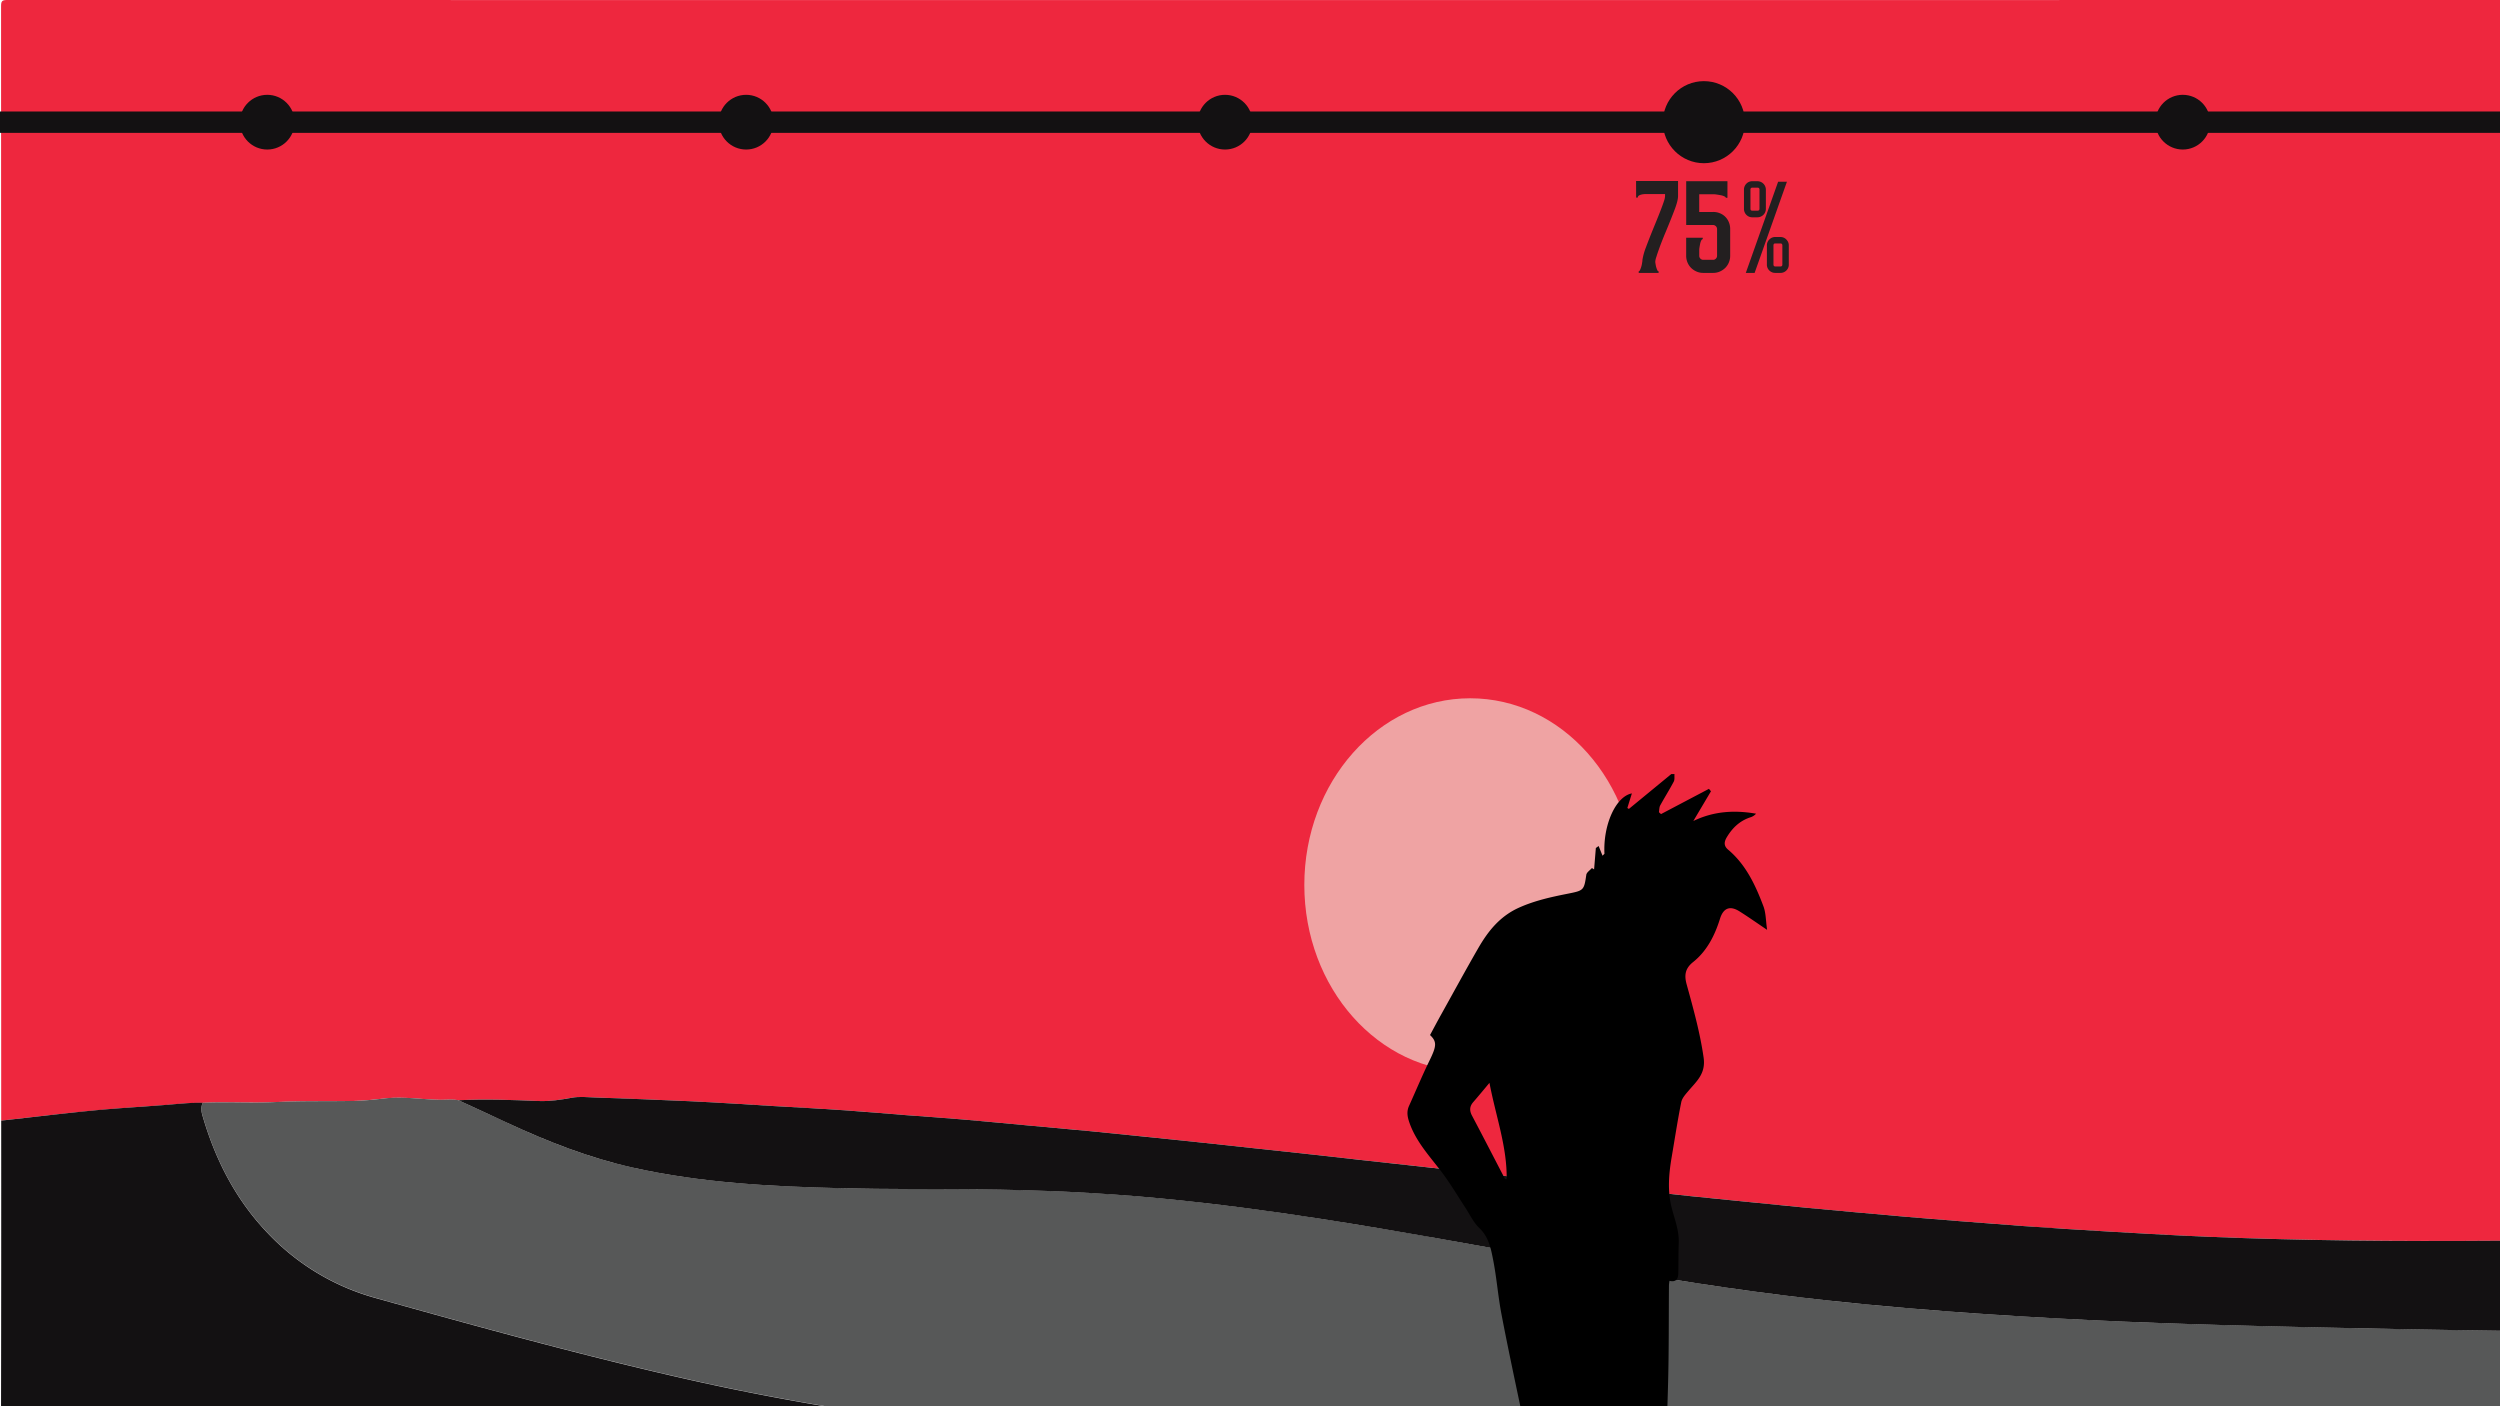 <svg xmlns="http://www.w3.org/2000/svg" viewBox="0 0 1920 1080"><defs><style>.cls-1{fill:#ee273e;}.cls-2{fill:#575858;}.cls-3{fill:#131112;}.cls-4{fill:#efa3a3;}.cls-5{fill:#231f20;}</style></defs><title>roadmapfromillustrator</title><g id="Layer_2" data-name="Layer 2"><path class="cls-1" d="M.92,860.64q0-428-.1-856C.82.85,1.67,0,5.43,0Q963.87.15,1922.3,0c3.76,0,4.61.85,4.61,4.61q-.15,474.15-.1,948.3c-4.17,0-8.35,0-12.52,0-72.37.51-144.73-.12-217-3q-23-.93-46-2.25-31.74-1.75-63.48-3.75-17-1-34-2.3-24.19-1.79-48.39-3.71-20.45-1.6-40.88-3.33c-13.78-1.18-27.56-2.44-41.34-3.69-12-1.08-23.9-2.15-35.84-3.31-15.76-1.52-31.5-3.13-47.25-4.71-14.25-1.43-28.51-2.81-42.75-4.31s-28.47-3.16-42.71-4.69c-13.91-1.49-27.83-2.85-41.74-4.35-14.07-1.52-28.13-3.14-42.19-4.7L1131,900.41c-13.73-1.54-27.46-3.11-41.19-4.63-13.24-1.47-26.48-2.89-39.72-4.36-13.9-1.54-27.79-3.14-41.69-4.67-13.4-1.48-26.82-2.9-40.23-4.35q-21.6-2.34-43.2-4.67-21.12-2.25-42.25-4.39c-15.24-1.56-30.48-3.16-45.74-4.63-15.59-1.5-31.19-2.86-46.79-4.3-17.1-1.57-34.18-3.25-51.29-4.7-14.28-1.22-28.6-2.15-42.89-3.26-15.8-1.23-31.58-2.67-47.39-3.75-18-1.23-36-2.17-54-3.22-21.83-1.29-43.65-2.74-65.49-3.78-24-1.15-48.07-1.94-72.1-2.83-6-.22-12-.9-18,.21-8.4,1.57-16.8,2.84-25.36,2.5-20.53-.82-41.05-1.68-61.6-.58-4.48-.88-9-.28-13.49-.32-14.13-.14-28.19-2.67-42.38-1.14-8.11.88-16.26,1.78-24.4,2-20,.42-40-.17-60,.87-18.62,1-37.33-.37-56,.57-9.66-.2-19.24.92-28.85,1.67-18.4,1.45-36.84,2.47-55.2,4.25C48.08,855.15,24.51,858,.92,860.64Z"/><path class="cls-2" d="M155.75,846.93c18.67-.94,37.38.41,56-.57,20-1,40-.45,60-.87,8.14-.17,16.29-1.07,24.4-2,14.19-1.53,28.25,1,42.38,1.14,4.49,0,9-.56,13.49.32,12.44,5.74,24.9,11.44,37.31,17.22,31.12,14.5,62.94,26.95,96.57,34.47,53,11.86,106.81,14.56,160.77,15.84,34.58.82,69.19.52,103.79.86,47.64.47,95.16,2.52,142.59,7.12,40.56,3.93,80.92,9.28,121.17,15.51,60.23,9.32,120.15,20.47,180.13,31.2,58,10.37,116.13,20.19,174.62,27.49,42.24,5.27,84.62,9.24,127.08,12.46,36.14,2.75,72.32,4.85,108.51,6.63s72.44,3,108.68,4c45.27,1.27,90.55,2.14,135.83,3.06,25.9.53,51.8.83,77.7,1.23,0,19.39,0,38.78.07,58.17,0,2.51-.57,3.49-3.08,3a8.34,8.34,0,0,0-1.5,0H650.91a30.65,30.65,0,0,0-3.33-1c-39.56-6.39-78.92-13.85-118-22.67-81.16-18.31-161.33-40.41-241.4-62.86a179.92,179.92,0,0,1-82.71-49.92c-24.51-25.69-40.23-56.36-50-90.29C154.49,853.25,154.17,850.11,155.75,846.93Z"/><path class="cls-3" d="M1926.81,1022.12c-25.9-.4-51.8-.7-77.7-1.23-45.28-.92-90.56-1.79-135.83-3.06-36.24-1-72.48-2.24-108.68-4s-72.37-3.88-108.51-6.63c-42.46-3.22-84.84-7.19-127.08-12.46-58.49-7.3-116.6-17.12-174.62-27.49-60-10.73-119.9-21.88-180.13-31.2-40.25-6.23-80.61-11.58-121.17-15.51-47.43-4.6-95-6.65-142.59-7.12-34.6-.34-69.21,0-103.79-.86-54-1.28-107.81-4-160.77-15.84-33.63-7.52-65.45-20-96.57-34.47C377,856.44,364.5,850.74,352.06,845c20.55-1.1,41.07-.24,61.6.58,8.56.34,17-.93,25.36-2.5,6-1.11,12-.43,18-.21,24,.89,48.07,1.68,72.1,2.83,21.84,1,43.66,2.49,65.49,3.78,18,1,36,2,54,3.22,15.81,1.08,31.59,2.52,47.39,3.75,14.29,1.11,28.61,2,42.89,3.26,17.11,1.45,34.19,3.13,51.29,4.7,15.6,1.44,31.2,2.8,46.79,4.3,15.26,1.47,30.5,3.07,45.74,4.63q21.14,2.17,42.25,4.39,21.6,2.29,43.2,4.67c13.41,1.45,26.83,2.87,40.23,4.35,13.9,1.53,27.79,3.13,41.69,4.67,13.24,1.47,26.48,2.89,39.72,4.36,13.73,1.52,27.46,3.09,41.19,4.63l39.72,4.39c14.06,1.56,28.12,3.18,42.19,4.7,13.91,1.5,27.83,2.86,41.74,4.35,14.24,1.53,28.46,3.19,42.71,4.69s28.5,2.88,42.75,4.31c15.75,1.58,31.49,3.19,47.25,4.71,11.94,1.16,23.89,2.23,35.84,3.31,13.78,1.25,27.56,2.51,41.34,3.69q20.43,1.74,40.88,3.33,24.19,1.9,48.39,3.71,17,1.26,34,2.3,31.74,2,63.48,3.75,23,1.29,46,2.25c72.32,2.92,144.68,3.55,217,3,4.17,0,8.35,0,12.52,0Z"/><path class="cls-3" d="M155.75,846.93c-1.58,3.18-1.26,6.32-.3,9.68,9.78,33.93,25.5,64.6,50,90.29a179.92,179.92,0,0,0,82.71,49.92c80.07,22.45,160.24,44.55,241.4,62.86,39.09,8.82,78.45,16.28,118,22.67a30.65,30.65,0,0,1,3.33,1q-322.74,0-645.48.09c-3.76,0-4.62-.85-4.61-4.61Q1,969.72.92,860.64c23.59-2.62,47.16-5.49,70.78-7.79,18.36-1.78,36.8-2.8,55.2-4.25C136.51,847.85,146.09,846.73,155.75,846.93Z"/><ellipse class="cls-4" cx="1129.11" cy="679.65" rx="127.39" ry="143.37"/></g><g id="Layer_1" data-name="Layer 1"><path d="M1261.78,1328.3h-82.21c-.41-11.86-.92-23.72-1.22-35.58-.85-34-1.93-67.92-2.26-101.88a397,397,0,0,1,2.27-42.76c1.68-16.91,2.57-33.45-5.56-49.26-2.17-4.21-3.15-9.12-4.14-13.82-5.32-25.29-10.74-50.56-15.58-75.94-2.62-13.75-3.65-27.8-6.36-41.52-1.71-8.68-3.38-17.53-10.58-24.38-4.53-4.32-7.34-10.47-10.86-15.84-5.18-7.9-10-16-15.51-23.7-9.55-13.37-21.5-25-27.22-41.08-1.67-4.7-2.44-8.73-.39-13.26,5.21-11.52,10.07-23.21,15.61-34.56,5.46-11.17,6-14.63.49-19.8,2.74-5.06,5.53-10.35,8.44-15.58,9.47-17,18.8-34.17,28.54-51.06,7.59-13.18,16.68-24.62,31.41-31.23,12.09-5.41,24.66-8.16,37.37-10.68,12.2-2.42,12.54-2.52,14.26-14.51.27-1.9,2.82-3.48,4.31-5.21l1.67,1.05,1.35-16.42,2.14-1.54c1,2.48,2,5,3,7.45l1.47-1.51c-1.11-22.1,8.66-44,21.06-46.35-1.2,3.85-2.33,7.52-3.47,11.2l1.17.73,32.6-26.8H1286c-.15,2,.28,4.23-.56,5.82-3.26,6.18-7,12.09-10.37,18.23-.82,1.5-.72,3.5-1,5.27l1.59,1.44,36.8-19.39,1.57,1.85-13.56,22.86c15.84-7.65,31.73-8.47,48.18-5.63a9.59,9.59,0,0,1-4.44,2.82c-8.06,2.65-13.72,8.09-18,15.21-2.05,3.44-2.61,6.6,1,9.61,13.7,11.56,21,27.28,27.11,43.5,1.94,5.13,1.79,11.05,2.82,18.08-8-5.4-14.52-10-21.27-14.24-7.35-4.6-12.34-2.47-14.89,5.63-4,12.88-10.07,24.91-20.7,33.36-6.49,5.17-6.73,10.61-4.9,17.24,5.1,18.53,10.25,36.93,13,56.12,1.76,12.34-5.39,18.13-11.66,25.56-2.21,2.62-4.89,5.53-5.52,8.68-2.81,14-4.95,28.09-7.35,42.15-2.19,12.85-3.3,25.82-.09,38.54,2.29,9.07,5.87,17.77,5.51,27.38-.29,7.8-.16,15.62-.33,23.43-.09,4.24-1.8,6.94-6.78,5.69a33.12,33.12,0,0,0-.4,3.33c-.21,25.32,0,50.65-.69,76-.84,32.17-2.32,64.31-3.67,96.46-.19,4.59-1.21,9.14-1.73,13.73-2.22,19.71-4.49,39.42-6.55,59.15-1.48,14.17-2.85,28.35-3.9,42.55C1263.81,1292.64,1262.88,1310.48,1261.78,1328.3ZM1143.91,831.62c-5,6-8.66,10.43-12.45,14.78-2.85,3.28-3,6.48-1,10.34,8.57,16.19,16.94,32.49,25.4,48.74,0,.08.31,0,1.26.17C1157.49,880.65,1148.83,857.48,1143.91,831.62Z"/></g><g id="Layer_3" data-name="Layer 3"><circle class="cls-3" cx="1308.6" cy="93.83" r="31.51"/><rect class="cls-3" x="-22.91" y="85.63" width="1973.56" height="16.41"/><circle class="cls-3" cx="573.03" cy="93.83" r="21.01"/><circle class="cls-3" cx="940.82" cy="93.83" r="21.01"/><path class="cls-5" d="M1256.5,139h32.24v11.59q0,3.4-2.47,10t-6.86,17.19q-1.28,3-2.69,6.57t-2.61,6.93c-.8,2.22-1.49,4.2-2,5.94a14.22,14.22,0,0,0-.85,3.61v.56c.09.66.21,1.39.35,2.19a15.06,15.06,0,0,0,.57,2.27,14,14,0,0,0,.7,1.76,1.05,1.05,0,0,0,.92.71v1.27h-15.27v-1.27c.38,0,.71-.3,1-.91a21.09,21.09,0,0,0,.85-2.19,17.75,17.75,0,0,0,.64-2.61c.14-.89.25-1.62.35-2.19v-.7a47.36,47.36,0,0,1,2.76-9.88q2.33-6.34,6.15-15.66c.85-2.07,1.77-4.32,2.76-6.77s1.9-4.77,2.75-7,1.56-4.19,2.12-5.93a13.9,13.9,0,0,0,.85-3.74v-1.69H1264c-.38,0-.9,0-1.56.07a12.06,12.06,0,0,0-2,.35,6.58,6.58,0,0,0-1.84.78,1.65,1.65,0,0,0-.78,1.49h-1.27Z"/><path class="cls-5" d="M1320.89,163.78a12.39,12.39,0,0,1,6.89,6.93,13.41,13.41,0,0,1,1,5.09v20.64a13.23,13.23,0,0,1-1,5.09,12.59,12.59,0,0,1-2.76,4.18,13.64,13.64,0,0,1-4.17,2.82,12.42,12.42,0,0,1-5.09,1.06H1308a12.45,12.45,0,0,1-5.09-1.06,13.64,13.64,0,0,1-4.17-2.82,12.59,12.59,0,0,1-2.76-4.18,13.23,13.23,0,0,1-1-5.09V182.58h12.73v1.14c-.47,0-.87.35-1.2,1.06a11.08,11.08,0,0,0-.78,2.4c-.19.9-.35,1.79-.49,2.69a15.44,15.44,0,0,0-.22,1.76v4.81a3,3,0,0,0,.91,2.19,2.94,2.94,0,0,0,2.17.92h7.7a2.77,2.77,0,0,0,2-.92,3,3,0,0,0,.91-2.19V175.8a3.16,3.16,0,0,0-3-3H1295V139.17h31.68V151.9h-1.26c0-.38-.4-.76-1.2-1.13a10.89,10.89,0,0,0-2.74-.85c-1-.19-2-.36-3-.5a16.58,16.58,0,0,0-1.82-.21H1305v13.58h10.83A13.08,13.08,0,0,1,1320.89,163.78Z"/><path class="cls-5" d="M1345.87,166.89a6.22,6.22,0,0,1-4.67-1.91,6.41,6.41,0,0,1-1.83-4.6v-14.7a6.41,6.41,0,0,1,1.83-4.6,6.22,6.22,0,0,1,4.67-1.91h3.82a6.5,6.5,0,0,1,6.5,6.51v14.7a6.5,6.5,0,0,1-6.5,6.51Zm26.48-27.3-24.8,70h-6.77l24.81-70Zm-28,20.79c0,1,.51,1.42,1.55,1.42h3.82c1,0,1.56-.47,1.56-1.42v-14.7a1.38,1.38,0,0,0-1.56-1.56h-3.82a1.37,1.37,0,0,0-1.55,1.56Zm23,21.64a6.15,6.15,0,0,1,4.55,1.91,6.25,6.25,0,0,1,1.9,4.59v14.57a6.21,6.21,0,0,1-1.9,4.67,6.31,6.31,0,0,1-4.55,1.83h-3.93a6.33,6.33,0,0,1-4.56-1.83,6.24,6.24,0,0,1-1.89-4.67V188.52a6.28,6.28,0,0,1,1.89-4.59,6.17,6.17,0,0,1,4.56-1.91Zm1.5,6.5c0-1-.47-1.55-1.41-1.55h-4c-1,0-1.42.52-1.42,1.55v14.57c0,1,.47,1.55,1.42,1.55h4c.94,0,1.41-.51,1.41-1.55Z"/><circle class="cls-3" cx="205.25" cy="93.83" r="21.01"/><circle class="cls-3" cx="1308.6" cy="93.83" r="21.01"/><circle class="cls-3" cx="1676.38" cy="93.83" r="21.01"/></g></svg>